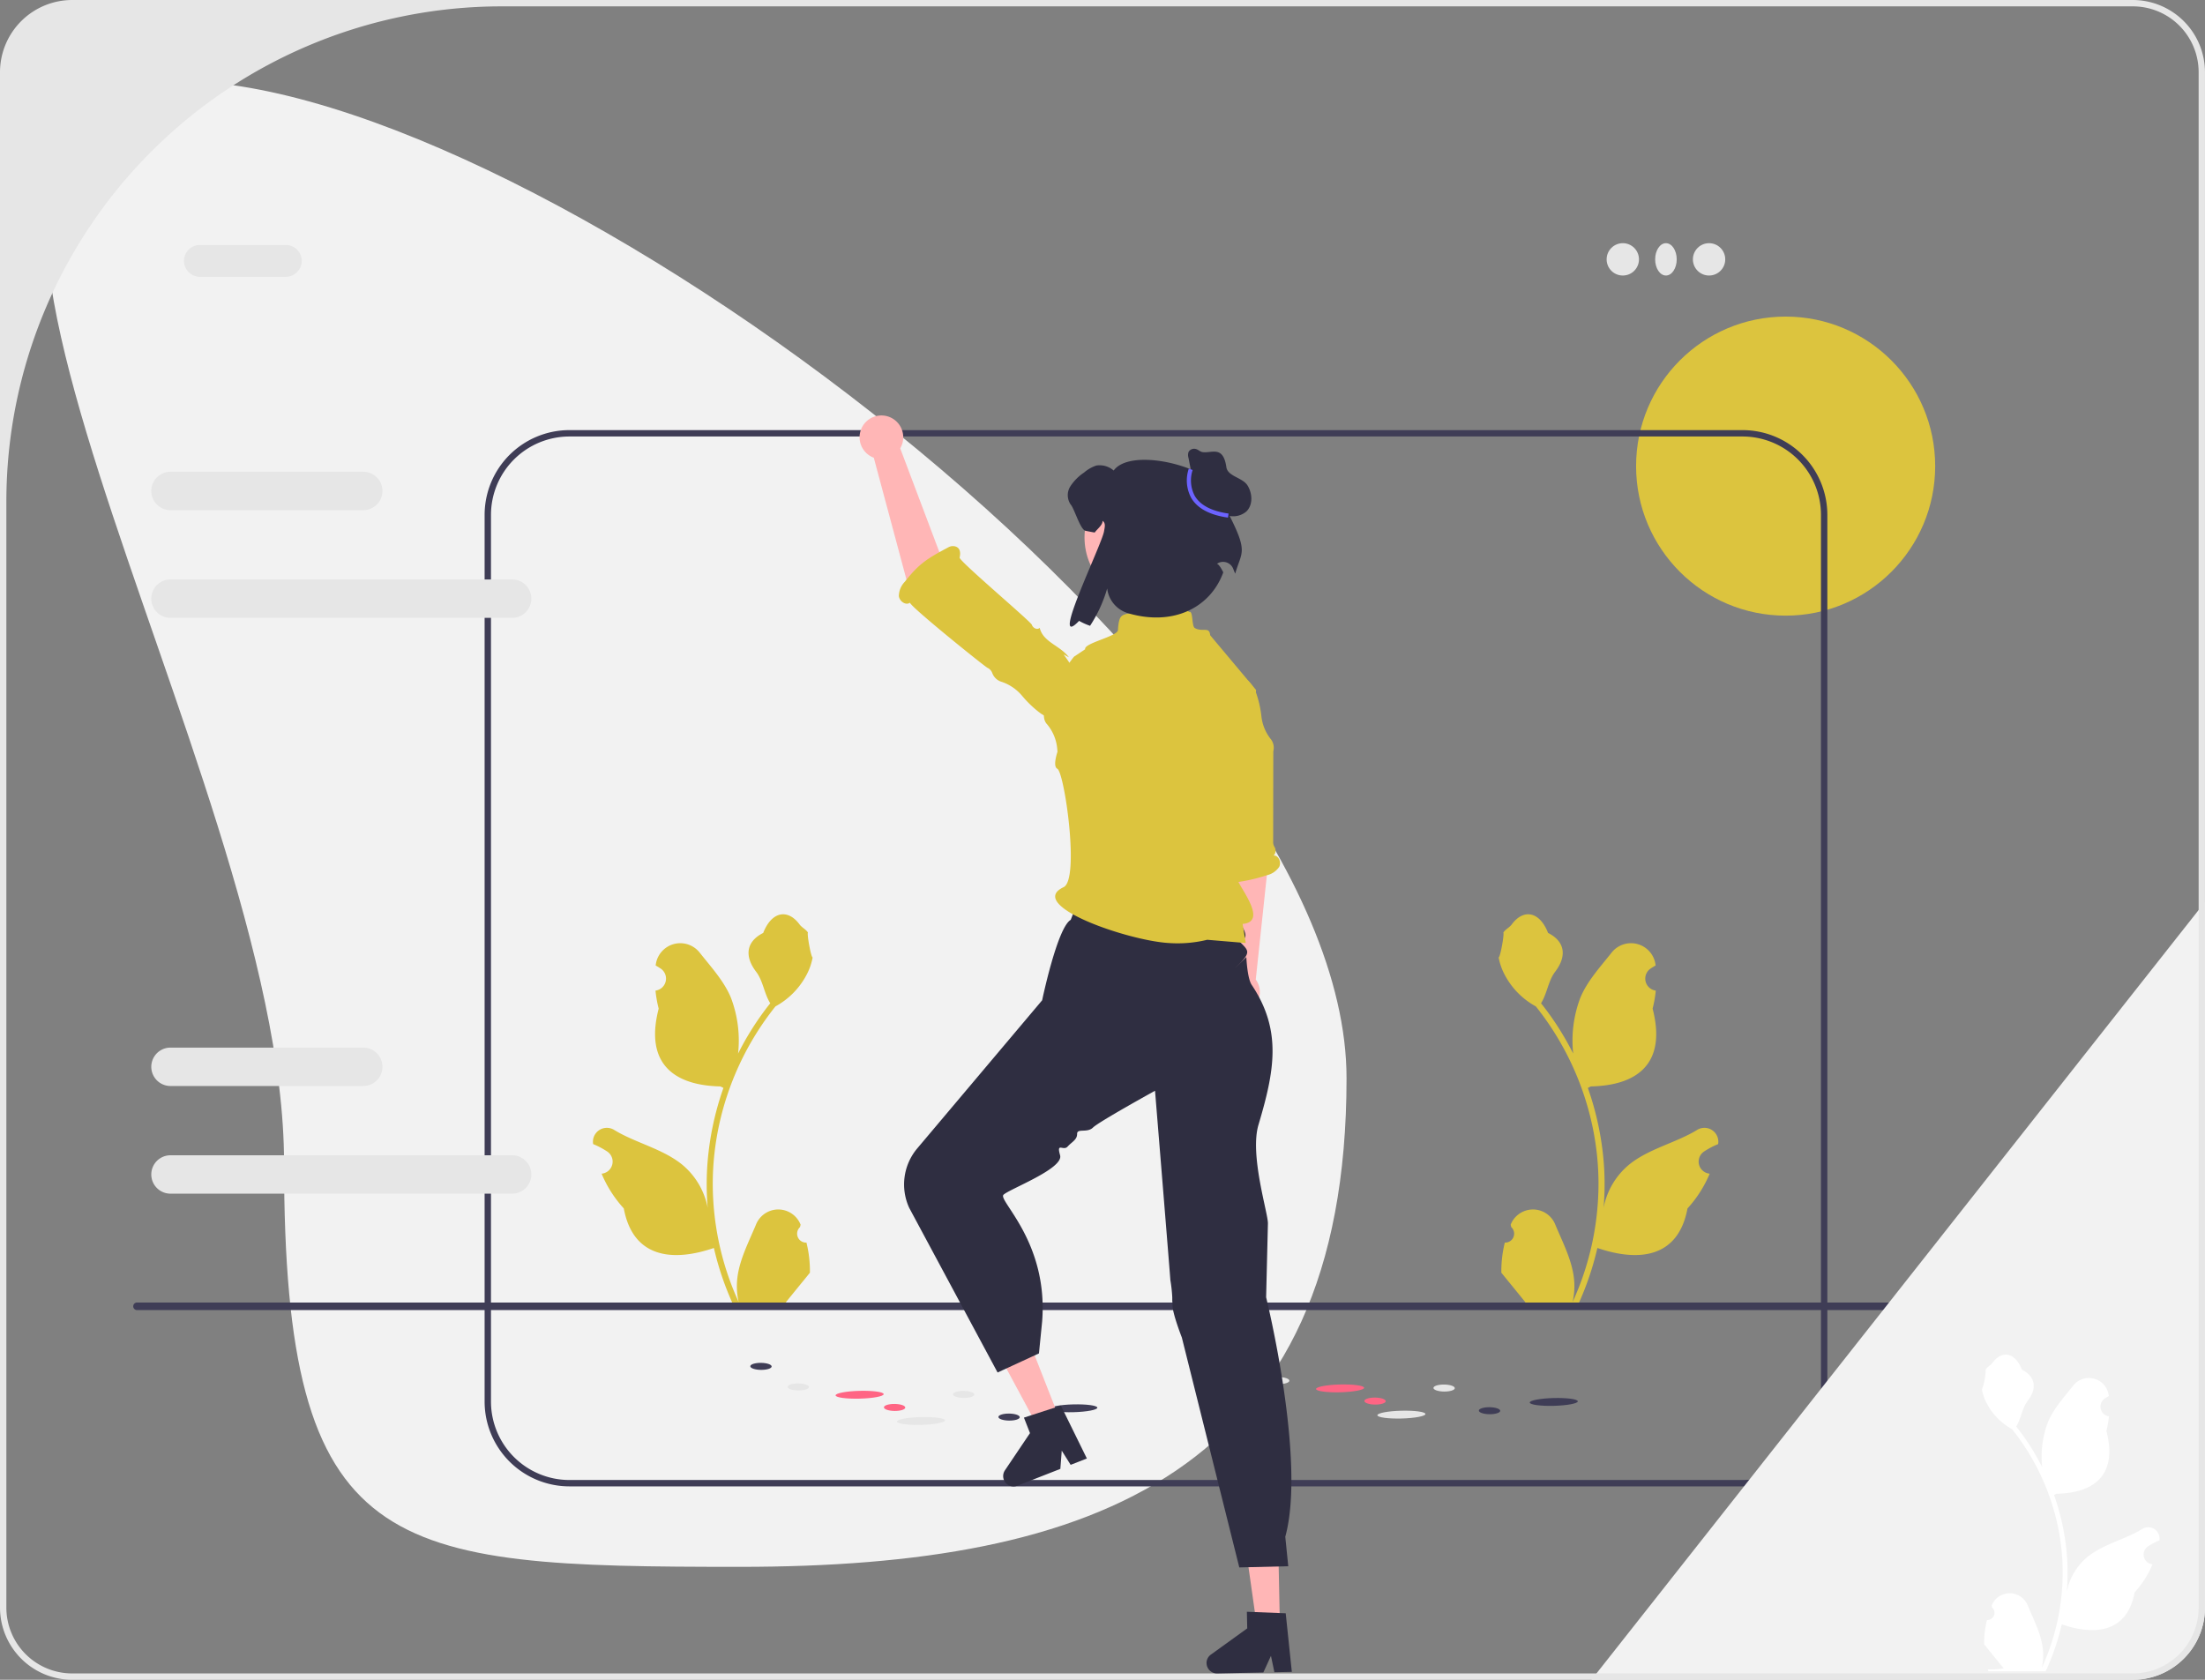 <svg id="Group_24" data-name="Group 24" xmlns="http://www.w3.org/2000/svg" width="408.986" height="311.608" viewBox="0 0 408.986 311.608">
  <rect x="0" y="0" width="408.986" height="311.608" fill="#808080" stroke="none"/>
  <g id="Group_18" data-name="Group 18" transform="translate(8.439 15.057)">
    <circle id="Ellipse_1" data-name="Ellipse 1" cx="27.738" cy="27.738" r="27.738" transform="translate(295.024 43.672)" fill="#dcc43e"/>
    <path id="Path_1" data-name="Path 1" d="M255.619,210.478c0,73.28-46.92,90.635-112.473,90.635s-84.6-1.728-84.6-75.009S-26.42,25.514,39.133,25.514,255.619,137.2,255.619,210.478Z" transform="translate(-14.3 -25.514)" fill="#f2f2f2"/>
    <path id="Path_2" data-name="Path 2" d="M385.639,331.14H168.03a15.739,15.739,0,0,1-15.721-15.721V150.925A15.739,15.739,0,0,1,168.03,135.2H385.639a15.739,15.739,0,0,1,15.721,15.721V315.419a15.739,15.739,0,0,1-15.721,15.721ZM168.03,136.385a14.557,14.557,0,0,0-14.54,14.54V315.419a14.557,14.557,0,0,0,14.54,14.54H385.639a14.557,14.557,0,0,0,14.54-14.54V150.925a14.557,14.557,0,0,0-14.54-14.54Z" transform="translate(-70.861 -70.469)" fill="#3f3d56"/>
    <g id="Group_16" data-name="Group 16" transform="translate(130.721 237.738)">
      <ellipse id="Ellipse_2" data-name="Ellipse 2" cx="4.46" cy="0.724" rx="4.46" ry="0.724" transform="translate(27.184 10.193) rotate(-1.469)" fill="#e6e6e6"/>
      <ellipse id="Ellipse_3" data-name="Ellipse 3" cx="4.46" cy="0.724" rx="4.46" ry="0.724" transform="translate(55.442 7.84) rotate(-1.469)" fill="#3f3d56"/>
      <ellipse id="Ellipse_4" data-name="Ellipse 4" cx="4.46" cy="0.724" rx="4.46" ry="0.724" transform="translate(15.809 5.327) rotate(-1.469)" fill="#ff6584"/>
      <ellipse id="Ellipse_5" data-name="Ellipse 5" cx="0.651" cy="1.981" rx="0.651" ry="1.981" transform="matrix(0.011, -1, 1, 0.011, 6.913, 5.119)" fill="#e6e6e6"/>
      <ellipse id="Ellipse_6" data-name="Ellipse 6" cx="0.651" cy="1.981" rx="0.651" ry="1.981" transform="matrix(0.011, -1, 1, 0.011, 0, 1.301)" fill="#3f3d56"/>
      <ellipse id="Ellipse_7" data-name="Ellipse 7" cx="0.651" cy="1.981" rx="0.651" ry="1.981" transform="matrix(0.011, -1, 1, 0.011, 37.594, 6.504)" fill="#e6e6e6"/>
      <ellipse id="Ellipse_8" data-name="Ellipse 8" cx="0.651" cy="1.981" rx="0.651" ry="1.981" transform="matrix(0.011, -1, 1, 0.011, 24.783, 8.921)" fill="#ff6584"/>
      <ellipse id="Ellipse_9" data-name="Ellipse 9" cx="0.651" cy="1.981" rx="0.651" ry="1.981" transform="matrix(0.011, -1, 1, 0.011, 46.017, 10.709)" fill="#3f3d56"/>
    </g>
    <g id="Group_17" data-name="Group 17" transform="translate(219.836 236.557)">
      <ellipse id="Ellipse_10" data-name="Ellipse 10" cx="4.46" cy="0.724" rx="4.46" ry="0.724" transform="translate(27.184 10.194) rotate(-1.469)" fill="#e6e6e6"/>
      <ellipse id="Ellipse_11" data-name="Ellipse 11" cx="4.46" cy="0.724" rx="4.46" ry="0.724" transform="translate(55.442 7.841) rotate(-1.469)" fill="#3f3d56"/>
      <ellipse id="Ellipse_12" data-name="Ellipse 12" cx="4.46" cy="0.724" rx="4.46" ry="0.724" transform="translate(15.809 5.328) rotate(-1.469)" fill="#ff6584"/>
      <ellipse id="Ellipse_13" data-name="Ellipse 13" cx="0.651" cy="1.981" rx="0.651" ry="1.981" transform="matrix(0.011, -1, 1, 0.011, 6.913, 5.119)" fill="#e6e6e6"/>
      <ellipse id="Ellipse_14" data-name="Ellipse 14" cx="0.651" cy="1.981" rx="0.651" ry="1.981" transform="matrix(0.011, -1, 1, 0.011, 0, 1.301)" fill="#3f3d56"/>
      <ellipse id="Ellipse_15" data-name="Ellipse 15" cx="0.651" cy="1.981" rx="0.651" ry="1.981" transform="matrix(0.011, -1, 1, 0.011, 37.594, 6.504)" fill="#e6e6e6"/>
      <ellipse id="Ellipse_16" data-name="Ellipse 16" cx="0.651" cy="1.981" rx="0.651" ry="1.981" transform="matrix(0.011, -1, 1, 0.011, 24.783, 8.921)" fill="#ff6584"/>
      <ellipse id="Ellipse_17" data-name="Ellipse 17" cx="0.651" cy="1.981" rx="0.651" ry="1.981" transform="matrix(0.011, -1, 1, 0.011, 46.017, 10.709)" fill="#3f3d56"/>
    </g>
    <path id="Path_3" data-name="Path 3" d="M225.951,348.285a1.657,1.657,0,0,1-1.2-2.872l.114-.451-.045-.108a4.449,4.449,0,0,0-8.207.031c-1.342,3.233-3.051,6.471-3.472,9.89a13.163,13.163,0,0,0,.231,4.527,52.773,52.773,0,0,1-4.8-21.918,50.934,50.934,0,0,1,.316-5.682q.262-2.32.726-4.607A53.384,53.384,0,0,1,220.2,304.468a14.207,14.207,0,0,0,5.909-6.13,10.837,10.837,0,0,0,.986-2.961c-.288.038-1.085-4.343-.868-4.612-.4-.608-1.118-.911-1.556-1.5-2.177-2.952-5.177-2.437-6.743,1.575-3.345,1.688-3.378,4.489-1.325,7.182,1.306,1.713,1.485,4.032,2.631,5.866-.118.151-.241.3-.358.448a53.725,53.725,0,0,0-5.608,8.884,22.336,22.336,0,0,0-1.333-10.374c-1.276-3.079-3.669-5.672-5.775-8.334a4.584,4.584,0,0,0-8.165,2.251l-.013.118q.469.265.919.562a2.247,2.247,0,0,1-.906,4.09l-.046.007a22.364,22.364,0,0,0,.589,3.343c-2.7,10.452,3.132,14.259,11.464,14.43.184.094.363.189.547.278a54.84,54.84,0,0,0-2.952,13.892,52.013,52.013,0,0,0,.038,8.4l-.014-.1a13.744,13.744,0,0,0-4.692-7.936c-3.611-2.966-8.712-4.058-12.608-6.443a2.579,2.579,0,0,0-3.951,2.509l.016.1a15.1,15.1,0,0,1,1.693.816q.469.265.919.562a2.247,2.247,0,0,1-.906,4.09l-.046.007-.094.014a22.382,22.382,0,0,0,4.117,6.446c1.69,9.124,8.948,9.99,16.712,7.333h0a54.821,54.821,0,0,0,3.683,10.752h13.156c.047-.146.09-.3.132-.443a14.947,14.947,0,0,1-3.64-.217c.976-1.2,1.952-2.4,2.928-3.6a.817.817,0,0,0,.061-.071c.5-.613.995-1.221,1.49-1.834h0a21.9,21.9,0,0,0-.642-5.578Z" transform="translate(-84.806 -132.834)" fill="#dcc43e"/>
    <path id="Path_4" data-name="Path 4" d="M472.145,348.285a1.657,1.657,0,0,0,1.2-2.872l-.114-.451.045-.108a4.449,4.449,0,0,1,8.207.031c1.342,3.233,3.051,6.471,3.472,9.89a13.164,13.164,0,0,1-.231,4.527,52.772,52.772,0,0,0,4.8-21.918,50.927,50.927,0,0,0-.316-5.682q-.262-2.32-.726-4.607A53.383,53.383,0,0,0,477.9,304.468a14.207,14.207,0,0,1-5.909-6.13,10.838,10.838,0,0,1-.986-2.961c.288.038,1.085-4.343.868-4.612.4-.608,1.118-.911,1.556-1.5,2.177-2.952,5.177-2.437,6.743,1.575,3.345,1.688,3.378,4.489,1.325,7.182-1.306,1.713-1.485,4.032-2.631,5.866.118.151.241.3.358.448a53.731,53.731,0,0,1,5.608,8.884,22.336,22.336,0,0,1,1.333-10.374c1.276-3.079,3.669-5.672,5.775-8.334a4.584,4.584,0,0,1,8.165,2.251l.013.118q-.469.265-.919.562a2.247,2.247,0,0,0,.906,4.09l.046.007a22.368,22.368,0,0,1-.589,3.343c2.7,10.452-3.132,14.259-11.464,14.43-.184.094-.363.189-.547.278a54.842,54.842,0,0,1,2.952,13.892,52.027,52.027,0,0,1-.038,8.4l.014-.1a13.744,13.744,0,0,1,4.692-7.936c3.611-2.966,8.712-4.058,12.607-6.443a2.579,2.579,0,0,1,3.951,2.509l-.016.1a15.1,15.1,0,0,0-1.693.816q-.469.265-.919.562a2.247,2.247,0,0,0,.906,4.09l.046.007.094.014a22.378,22.378,0,0,1-4.117,6.446c-1.69,9.124-8.948,9.99-16.712,7.333h0a54.825,54.825,0,0,1-3.683,10.752H472.475c-.047-.146-.09-.3-.132-.443a14.948,14.948,0,0,0,3.641-.217c-.976-1.2-1.952-2.4-2.928-3.6a.817.817,0,0,1-.061-.071c-.5-.613-.995-1.221-1.49-1.834h0a21.9,21.9,0,0,1,.642-5.578h0Z" transform="translate(-201.472 -132.834)" fill="#dcc43e"/>
    <path id="Path_5" data-name="Path 5" d="M41.872,410.118a.7.7,0,0,0,.7.7H417.5a.7.7,0,1,0,0-1.4H42.574A.7.7,0,0,0,41.872,410.118Z" transform="translate(-25.6 -182.85)" fill="#3f3d56"/>
  </g>
  <path id="Path_6" data-name="Path 6" d="M76.84,82.9H60.905a2.951,2.951,0,1,1,0-5.9H76.84a2.951,2.951,0,0,1,0,5.9Z" transform="translate(-23.752 -31.557)" fill="#e6e6e6"/>
  <g id="Group_19" data-name="Group 19" transform="translate(298.031 44.87)">
    <circle id="Ellipse_18" data-name="Ellipse 18" cx="3" cy="3" r="3" transform="translate(-0.031 0.241)" fill="#e6e6e6"/>
    <ellipse id="Ellipse_19" data-name="Ellipse 19" cx="2" cy="3" rx="2" ry="3" transform="translate(8.969 0.241)" fill="#e6e6e6"/>
    <circle id="Ellipse_20" data-name="Ellipse 20" cx="3" cy="3" r="3" transform="translate(15.969 0.241)" fill="#e6e6e6"/>
  </g>
  <path id="Path_7" data-name="Path 7" d="M613.972,283.5V414.4A13.407,13.407,0,0,1,600.581,427.8H500.17l.932-1.18L612.792,285Z" transform="translate(-204.986 -116.188)" fill="#f2f2f2"/>
  <path id="Path_8" data-name="Path 8" d="M395.595,0H13.391A13.407,13.407,0,0,0,0,13.391V298.217a13.407,13.407,0,0,0,13.391,13.391h382.2a13.407,13.407,0,0,0,13.391-13.391V13.391A13.407,13.407,0,0,0,395.595,0Zm12.211,298.217a12.211,12.211,0,0,1-12.211,12.211H13.391A12.211,12.211,0,0,1,1.18,298.217V93.055A91.875,91.875,0,0,1,93.055,1.18h302.54a12.211,12.211,0,0,1,12.211,12.211Z" fill="#e6e6e6"/>
  <path id="Path_9" data-name="Path 9" d="M390.862,250.515l-1.8-27.937a4.519,4.519,0,0,0-4.742-4.208h0a4.519,4.519,0,0,0-4.261,4.985l2.763,28.962.937,17.669a3.943,3.943,0,1,0,4.911,1.223l2.2-20.694Z" transform="translate(-155.749 -89.493)" fill="#ffb6b6"/>
  <path id="Path_10" data-name="Path 10" d="M389.648,245.613h0a1.332,1.332,0,0,0,.146-1.609,1.728,1.728,0,0,1-.242-1.026c.006-.069.017-16.663.032-16.731a2.607,2.607,0,0,0-.562-2.344,8.245,8.245,0,0,1-1.642-4.045,19.665,19.665,0,0,0-1.06-4.608c-.9-2.095-2.937-3.917-5.591-2.914a5.248,5.248,0,0,0-2.647,2.314c-1.263,2.185-1.184,4.769-1.086,7.24l-.517-.959a20.064,20.064,0,0,1-1.151,7.941c.595-.138,1.047,17.176.875,17.762a3.509,3.509,0,0,1-1.138,1.4c-.56.528-1.078,1.3-.508,2.057a1.643,1.643,0,0,0,1.165.613,31.048,31.048,0,0,0,12.627-1.43,3.789,3.789,0,0,0,2.313-1.543C391.105,246.894,390.6,245.566,389.648,245.613Z" transform="translate(-153.404 -86.906)" fill="#dcc43e"/>
  <g id="Group_20" data-name="Group 20" transform="translate(184.333 247.199)">
    <path id="Path_11" data-name="Path 11" d="M324.46,434.681l-4.012,1.572-8.107-15.07,5.921-2.32Z" transform="translate(-312.341 -418.862)" fill="#ffb6b6"/>
    <path id="Path_12" data-name="Path 12" d="M315.411,455.591a1.929,1.929,0,0,0,2.5,1.091l7.976-3.126.259-3.38,1.65,2.63,3.01-1.177-4.819-9.808-1.071.35-4.374,1.416-1.41.46,1.125,2.871-4.646,6.9A1.926,1.926,0,0,0,315.411,455.591Z" transform="translate(-313.544 -428.271)" fill="#2f2e41"/>
  </g>
  <g id="Group_21" data-name="Group 21" transform="translate(223.795 284.304)">
    <path id="Path_13" data-name="Path 13" d="M397.585,498.721l-4.308.089-2.4-16.943,6.358-.132Z" transform="translate(-383.989 -481.735)" fill="#ffb6b6"/>
    <path id="Path_14" data-name="Path 14" d="M379.207,516.171a1.929,1.929,0,0,0,1.966,1.887l8.565-.178,1.411-3.082.64,3.038,3.232-.065L393.886,506.9l-1.126-.042-4.594-.182-1.482-.056.064,3.083L380,514.57a1.926,1.926,0,0,0-.8,1.6Z" transform="translate(-379.206 -491.934)" fill="#2f2e41"/>
  </g>
  <path id="Path_15" data-name="Path 15" d="M318.955,272.273l28.332,4.948-1.066,5.331s1.777,2.236,1.066,3.073-2.132-.585-.711.837,1.877,1.8-.255,3.937,1.3-1.275,1.3-1.275.163,3.924.989,5.155c5.717,8.519,4.183,16.138,1.26,25.973-1.654,5.565,1.755,16.293,1.755,18.253l-.334,13.732s7.463,30.209,3.554,44.425l.552,5.468-9.082.218L335.658,359.7s-1.671-4.274-1.724-5.869-.053-.173-.053-1.595a27.56,27.56,0,0,0-.355-3.2c0-.355-2.843-35.109-2.843-35.109s-10.429,5.754-11.5,6.82-2.965.091-2.951,1.18-.979,1.486-1.77,2.361-2.1-.89-1.387,1.6-9.436,6.27-10.5,7.336,8.348,8.771,7.168,23.525l-.59,5.9-7.672,3.541L285.1,335.669a10.376,10.376,0,0,1,1.482-11.05l23.165-27.474s2.813-13.5,5.3-14.92l3.909-9.951Z" transform="translate(-116.448 -111.587)" fill="#2f2e41"/>
  <path id="Path_16" data-name="Path 16" d="M363.821,239.916c.249-1.063-1.805-8.37-.931-10.953.572-1.692,1.948-2.939,1.93-4.954a3.189,3.189,0,0,0-.025-.405c-.007-.072-.022-.145-.033-.218,1.779-6.335,2.669-18.114,2.669-18.114l-8.512-10.151c-.005-.044-.013-.087-.017-.131-.174-1.5-1.438-.411-2.824-1.2-.618-.348-.3-3.2-1.01-3-.024.007-.047.017-.07.024l-.022-.024-1.4-1.51-7.724-.711-1.795,2.449v.018c-1.529.283-1.922.451-2.156,2.147-.043.32-.071.64-.082.963-.053,1.209-6.376,2.423-6.086,3.573l-2.076,1.384s-7.8,9.724-4.959,12.568a8.239,8.239,0,0,1,1.877,4.826c.008.066.022.125.034.187-.326,1.046-.78,2.823-.037,3.207,1.323.683,4.173,20.543,1.162,21.96-7.133,3.357,12,9.969,19.614,10.371a23.152,23.152,0,0,0,7.026-.608l7.151.6-.59-3.541C370.055,248.238,363.565,241.017,363.821,239.916Z" transform="translate(-134.454 -77.281)" fill="#dcc43e"/>
  <g id="Group_22" data-name="Group 22" transform="translate(159.44 77.081)">
    <path id="Path_17" data-name="Path 17" d="M279.2,162.331l20.853,17.948a4.639,4.639,0,0,0,6.445.911h0a4.64,4.64,0,0,0,.818-6.683l-22.256-18.281L277.694,136.7a4.049,4.049,0,1,0-4.9,1.74Z" transform="translate(-270.16 -130.609)" fill="#ffb6b6"/>
    <path id="Path_18" data-name="Path 18" d="M284.56,182.143h0c-.107.61,13.8,11.812,14.362,12.082a1.775,1.775,0,0,1,.79.741,1.628,1.628,0,0,1,.089.195,2.677,2.677,0,0,0,1.811,1.687,8.467,8.467,0,0,1,3.7,2.529,20.183,20.183,0,0,0,3.522,3.342c1.959,1.282,4.736,1.685,6.438-.679a5.388,5.388,0,0,0,.952-3.482c-.159-2.586-1.692-4.753-3.179-6.812l.987.528c-1.659-2.212-4.766-2.777-5.422-5.463-.431.455-1.266.037-1.45-.562s-13.539-11.86-13.4-12.47c.179-.769.184-1.725-.732-2.048a1.687,1.687,0,0,0-1.345.137c-3.862,2.067-5.386,2.959-8.092,6.4a3.89,3.89,0,0,0-1.1,2.633C282.586,181.874,283.774,182.723,284.56,182.143Z" transform="translate(-275.209 -147.427)" fill="#dcc43e"/>
  </g>
  <circle id="Ellipse_21" data-name="Ellipse 21" cx="12.224" cy="12.224" r="12.224" transform="translate(201.157 87.473)" fill="#ffb6b6"/>
  <path id="Path_19" data-name="Path 19" d="M114.475,182.13H51.11a3.562,3.562,0,0,0,0,7.125h63.366a3.562,3.562,0,0,0,0-7.125Z" transform="translate(-19.486 -74.643)" fill="#e6e6e6"/>
  <path id="Path_20" data-name="Path 20" d="M86.859,148.286H51.11a3.562,3.562,0,1,0,0,7.124H86.859a3.562,3.562,0,0,0,0-7.124Z" transform="translate(-19.486 -60.772)" fill="#e6e6e6"/>
  <path id="Path_21" data-name="Path 21" d="M114.475,363.13H51.11a3.562,3.562,0,1,0,0,7.124h63.366a3.562,3.562,0,1,0,0-7.124Z" transform="translate(-19.486 -148.823)" fill="#e6e6e6"/>
  <path id="Path_22" data-name="Path 22" d="M86.859,329.286H51.11a3.562,3.562,0,1,0,0,7.124H86.859a3.562,3.562,0,0,0,0-7.124Z" transform="translate(-19.486 -134.952)" fill="#e6e6e6"/>
  <path id="Path_23" data-name="Path 23" d="M623.824,475.021a1.339,1.339,0,0,0,.971-2.321l-.092-.365.036-.088a3.6,3.6,0,0,1,6.634.025c1.085,2.613,2.467,5.231,2.807,7.994a10.641,10.641,0,0,1-.187,3.659,42.658,42.658,0,0,0,3.88-17.717,41.2,41.2,0,0,0-.255-4.593q-.212-1.876-.587-3.724a43.151,43.151,0,0,0-8.557-18.289,11.485,11.485,0,0,1-4.776-4.955,8.76,8.76,0,0,1-.8-2.394,10.812,10.812,0,0,0,.7-3.728c.324-.492.9-.736,1.258-1.216,1.76-2.386,4.185-1.97,5.451,1.273,2.7,1.365,2.73,3.628,1.071,5.805-1.056,1.385-1.2,3.259-2.127,4.742.1.122.194.24.29.362a43.434,43.434,0,0,1,4.533,7.182,18.054,18.054,0,0,1,1.078-8.386c1.032-2.489,2.965-4.585,4.668-6.737a3.706,3.706,0,0,1,6.6,1.82c0,.032.007.063.01.1q-.38.214-.743.454a1.817,1.817,0,0,0,.733,3.306l.037.006a18.058,18.058,0,0,1-.476,2.7c2.185,8.449-2.532,11.526-9.266,11.664-.149.076-.293.152-.442.225a44.331,44.331,0,0,1,2.386,11.23,42.046,42.046,0,0,1-.03,6.789l.011-.08a11.111,11.111,0,0,1,3.793-6.415c2.919-2.4,7.042-3.281,10.191-5.208a2.085,2.085,0,0,1,3.194,2.029l-.013.084a12.206,12.206,0,0,0-1.368.659q-.379.214-.743.454a1.817,1.817,0,0,0,.732,3.306l.037.006.076.011a18.091,18.091,0,0,1-3.328,5.211c-1.366,7.375-7.233,8.075-13.509,5.927h0a44.31,44.31,0,0,1-2.977,8.691H624.09c-.038-.118-.072-.24-.107-.358a12.085,12.085,0,0,0,2.943-.175c-.789-.968-1.578-1.944-2.367-2.912a.7.7,0,0,1-.05-.057c-.4-.5-.8-.987-1.2-1.483h0a17.7,17.7,0,0,1,.519-4.509h0Z" transform="translate(-255.285 -174.501)" fill="#fff"/>
  <g id="Group_23" data-name="Group 23" transform="translate(198.056 83.254)">
    <path id="Path_24" data-name="Path 24" d="M364.651,153.081c1.71-6.234-16.926-11.579-20.547-6.559a3.951,3.951,0,0,0-3.218-.928,6.659,6.659,0,0,0-2.273,1.3,8.975,8.975,0,0,0-2.553,2.57,3.055,3.055,0,0,0,.114,3.424c.635.731,1.751,4.617,2.705,4.81.666.136,1.226.245,1.708.324.429-.626,1.523-1.413,1.445-2.17.648.429.411,1.184.281,1.956-.435,2.569-10.237,22.459-4.623,16.6a11.763,11.763,0,0,0,2.036.915A25.605,25.605,0,0,0,342.9,168.4l.005.046a5.455,5.455,0,0,0,3.939,4.564c8.427,2.441,15.244-1.141,17.589-7.6-.858-1.743-1.232-1.553-1.156-1.605a2.018,2.018,0,0,1,3.005.957c.136.356.259.66.366.889C367.87,161.278,369.323,161.909,364.651,153.081Z" transform="translate(-335.594 -142.489)" fill="#2f2e41"/>
    <path id="Path_25" data-name="Path 25" d="M374.327,147.138l-.861-4.4a1.756,1.756,0,0,1,.026-1.109,1.19,1.19,0,0,1,1.245-.545c.479.069.838.507,1.315.591,1.658.293,3.85-1.345,4.444,2.8.248,1.728,3,1.91,3.925,3.393s1.034,3.623-.223,4.834a3.79,3.79,0,0,1-3.918.585,8.522,8.522,0,0,1-3.263-2.545,29.383,29.383,0,0,0-2.795-3.1" transform="translate(-351.083 -141.068)" fill="#2f2e41"/>
    <path id="Path_26" data-name="Path 26" d="M380.635,156.38c-3.363-.47-5.655-1.693-6.813-3.635a6.821,6.821,0,0,1-.456-5.459l.711.264a6.156,6.156,0,0,0,.4,4.813c1.036,1.731,3.143,2.83,6.262,3.266Z" transform="translate(-350.921 -143.616)" fill="#6c63ff"/>
  </g>
</svg>
